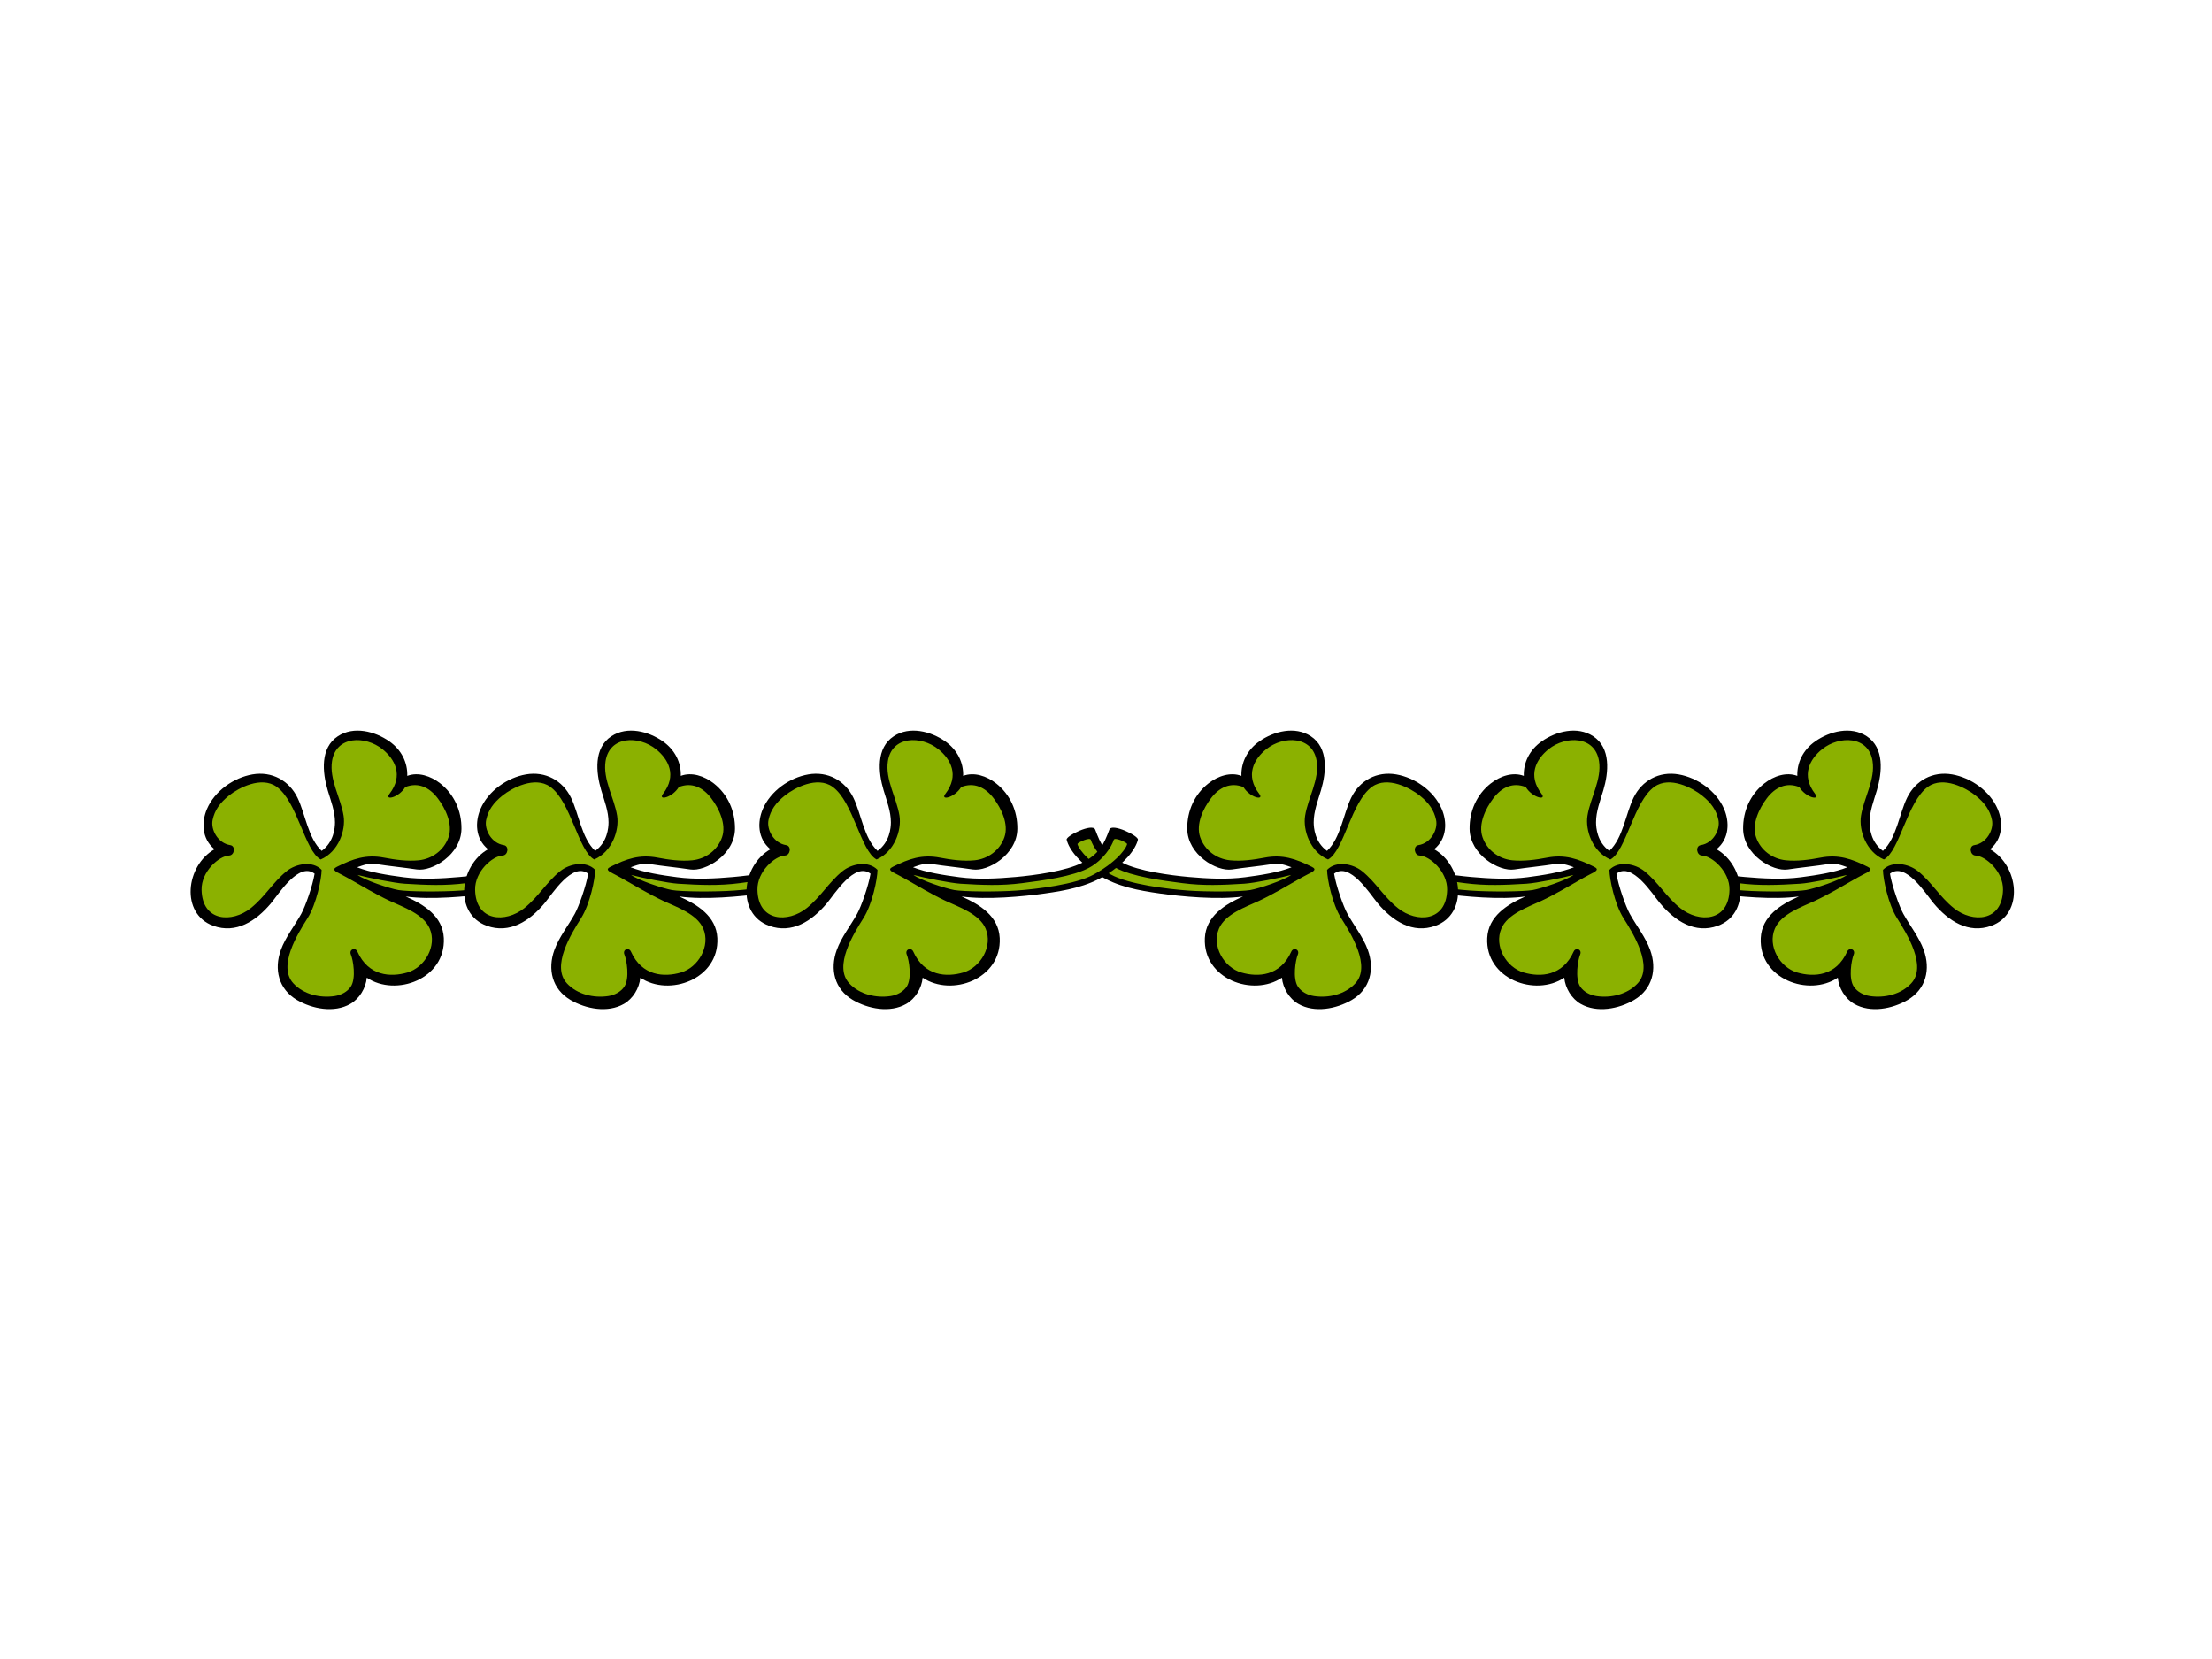 <?xml version="1.0" encoding="utf-8"?>
<!-- Generator: Adobe Illustrator 17.0.0, SVG Export Plug-In . SVG Version: 6.00 Build 0)  -->
<!DOCTYPE svg PUBLIC "-//W3C//DTD SVG 1.1//EN" "http://www.w3.org/Graphics/SVG/1.1/DTD/svg11.dtd">
<svg version="1.1" id="Layer_1" xmlns="http://www.w3.org/2000/svg" xmlns:xlink="http://www.w3.org/1999/xlink" x="0px" y="0px"
	 width="800px" height="600px" viewBox="0 0 800 600" enable-background="new 0 0 800 600" xml:space="preserve">
<g>
	<path d="M664.667,353.592c0.352,3.808,2.67,7.606,5.941,9.484c5.867,3.366,13.786,1.822,19.318-1.421
		c6.668-3.914,8.351-11.115,5.814-18.095c-1.704-4.69-4.977-8.736-7.378-13.069c-1.474-2.663-4.108-10.091-4.83-14.51
		c5.736-4.359,12.942,7.303,15.799,10.718c5.394,6.437,12.625,11.104,20.845,8.134c11.983-4.331,9.973-21.805-0.444-27.687
		c4.731-3.862,4.699-9.961,2.762-14.511c-2.813-6.607-9.718-11.396-16.484-12.56c-7.008-1.209-13.237,2.176-16.294,8.452
		c-2.824,5.8-3.804,14.59-8.736,19.208c-4.416-3.184-4.816-8.356-4.819-10.334c-0.009-3.946,1.52-7.848,2.634-11.576
		c1.911-6.419,2.813-15.331-3.698-19.575c-5.723-3.731-13.333-1.803-18.577,1.859c-4.416,3.08-6.654,7.716-6.493,12.502
		c-3.919-1.479-8.494,0.004-11.965,2.744c-5.063,3.991-7.705,9.986-7.636,16.411c0.099,9.322,10.624,15.529,16.158,14.69
		c4.731-0.718,10.18-1.236,14.573-1.941c2.76-0.444,4.71,0.357,6.994,1.147c-4.593,1.857-11.171,2.869-16.767,3.604
		c-6.601,0.871-13.701,0.503-20.316-0.083c-6.695-0.592-18.248-2.12-24.153-5.19c-6.212-3.228-7.767-6.621-9.782-11.969
		c-0.92-2.441-10.638,2.295-10.316,3.658c0.84,3.559,4.856,8.624,11.677,12.838c6.785,4.189,14.32,5.535,22.048,6.63
		c7.779,1.096,21.041,2.353,30.05,1.079c-6.564,2.873-13.418,7.134-13.791,15.037C636.099,354.104,654.198,360.643,664.667,353.592z
		"/>
	<path fill="#8BB100" d="M630.627,322.078c-7.054-0.519-21.307-2.172-27.869-5.816c-9.731-5.403-12.172-10.559-12.011-11.067
		c0.163-0.508,4.511-2.571,4.832-1.424c0.612,2.206,3.807,7.369,8.961,10.095c6.067,3.213,16.533,4.558,24.238,5.549
		c7.535,0.968,14.163,0.693,22.22,0.198c3.616-0.223,13.186-2.151,17.004-3.173c-2.553,1.919-11.528,4.886-14.773,5.465
		C649.982,322.483,637.605,322.593,630.627,322.078z"/>
	<path fill="#8BB100" d="M641.902,335.843c2.266-5.307,9.674-7.801,14.474-10.034c2.723-1.268,5.09-2.571,7.724-4.03
		c2.631-1.46,7.622-4.429,9.787-5.507c2.157-1.078,3.583-1.777,1.598-2.768c-5.792-2.898-10.582-4.583-17.117-3.314
		c-3.922,0.758-8.432,1.364-12.473,0.952c-4.872-0.493-9.184-3.656-10.801-8.388c-1.61-4.693,1.111-10.331,3.88-14
		c3.119-4.131,7.197-5.914,11.771-4.108c2.404,3.923,7.648,4.968,5.729,2.479c-5.15-6.674-1.99-12.576,2.558-16.201
		c6.175-4.919,16.767-4.86,18.207,4.336c1.042,6.645-3.146,13.294-4.181,19.748c-0.837,5.219,1.798,13.048,8.282,15.839
		c5.771-3.085,8.388-20.961,15.953-26.32c5.573-3.949,13.832,0.488,17.193,3.171c3.36,2.683,5.21,5.346,5.939,8.837
		c0.731,3.493-1.859,8.427-6.394,9.123c-2.022,0.31-1.52,3.67,0.419,3.754c3.701,0.158,10.104,5.785,9.973,12.394
		c-0.226,11.594-11.036,12.036-17.784,6.646c-5.178-4.142-7.947-9.312-12.979-13.382c-3.372-2.728-9.373-3.865-12.657-0.477
		c0.007,3.287,1.904,12.421,5.053,17.409c3.646,5.763,10.928,17.451,5.152,23.658c-3.733,4.011-9.697,5.382-14.969,4.579
		c-2.224-0.338-4.547-1.516-5.798-3.424c-1.96-2.99-0.849-9.59-0.037-11.534c0.817-1.941-1.594-2.794-2.337-1.137
		c-3.993,8.932-12.043,9.338-18.055,7.589C643.657,349.88,639.215,342.145,641.902,335.843z"/>
	<path d="M565.738,353.592c0.352,3.808,2.67,7.606,5.941,9.484c5.865,3.366,13.786,1.822,19.318-1.421
		c6.665-3.914,8.351-11.115,5.814-18.095c-1.704-4.69-4.977-8.736-7.381-13.069c-1.472-2.663-4.105-10.091-4.828-14.51
		c5.736-4.359,12.942,7.303,15.799,10.718c5.394,6.437,12.625,11.104,20.845,8.134c11.983-4.331,9.973-21.805-0.444-27.687
		c4.731-3.862,4.699-9.961,2.762-14.511c-2.813-6.607-9.718-11.396-16.484-12.56c-7.011-1.209-13.237,2.176-16.294,8.452
		c-2.824,5.8-3.804,14.59-8.736,19.208c-4.418-3.184-4.816-8.356-4.819-10.334c-0.012-3.946,1.52-7.848,2.634-11.576
		c1.911-6.419,2.813-15.331-3.698-19.575c-5.725-3.731-13.333-1.803-18.577,1.859c-4.416,3.08-6.654,7.716-6.493,12.502
		c-3.919-1.479-8.494,0.004-11.967,2.744c-5.062,3.991-7.703,9.986-7.634,16.411c0.099,9.322,10.624,15.529,16.158,14.69
		c4.731-0.718,10.18-1.236,14.573-1.941c2.758-0.444,4.71,0.357,6.994,1.147c-4.593,1.857-11.173,2.869-16.769,3.604
		c-6.599,0.871-13.699,0.503-20.314-0.083c-6.698-0.592-18.248-2.12-24.153-5.19c-6.212-3.228-7.767-6.621-9.782-11.969
		c-0.92-2.441-10.638,2.295-10.316,3.658c0.84,3.559,4.855,8.624,11.677,12.838c6.785,4.189,14.32,5.535,22.048,6.63
		c7.779,1.096,21.041,2.353,30.05,1.079c-6.567,2.873-13.419,7.134-13.791,15.037C537.17,354.104,555.268,360.643,565.738,353.592z"
		/>
	<path fill="#8BB100" d="M531.698,322.078c-7.054-0.519-21.31-2.172-27.869-5.816c-9.731-5.403-12.174-10.559-12.013-11.067
		c0.163-0.508,4.513-2.571,4.835-1.424c0.612,2.206,3.807,7.369,8.961,10.095c6.067,3.213,16.533,4.558,24.238,5.549
		c7.535,0.968,14.163,0.693,22.221,0.198c3.616-0.223,13.186-2.151,17.004-3.173c-2.553,1.919-11.528,4.886-14.773,5.465
		C551.053,322.483,538.676,322.593,531.698,322.078z"/>
	<path fill="#8BB100" d="M542.973,335.843c2.263-5.307,9.674-7.801,14.474-10.034c2.723-1.268,5.09-2.571,7.724-4.03
		c2.631-1.46,7.622-4.429,9.784-5.507c2.16-1.078,3.586-1.777,1.601-2.768c-5.792-2.898-10.582-4.583-17.119-3.314
		c-3.919,0.758-8.43,1.364-12.471,0.952c-4.871-0.493-9.184-3.656-10.801-8.388c-1.61-4.693,1.111-10.331,3.88-14
		c3.119-4.131,7.197-5.914,11.771-4.108c2.404,3.923,7.645,4.968,5.729,2.479c-5.15-6.674-1.989-12.576,2.558-16.201
		c6.175-4.919,16.767-4.86,18.207,4.336c1.042,6.645-3.149,13.294-4.181,19.748c-0.837,5.219,1.796,13.048,8.282,15.839
		c5.771-3.085,8.388-20.961,15.953-26.32c5.573-3.949,13.832,0.488,17.193,3.171c3.358,2.683,5.207,5.346,5.939,8.837
		c0.731,3.493-1.861,8.427-6.394,9.123c-2.022,0.31-1.52,3.67,0.416,3.754c3.703,0.158,10.104,5.785,9.975,12.394
		c-0.225,11.594-11.038,12.036-17.784,6.646c-5.177-4.142-7.947-9.312-12.979-13.382c-3.372-2.728-9.373-3.865-12.657-0.477
		c0.007,3.287,1.902,12.421,5.053,17.409c3.646,5.763,10.928,17.451,5.15,23.658c-3.731,4.011-9.695,5.382-14.966,4.579
		c-2.224-0.338-4.547-1.516-5.801-3.424c-1.957-2.99-0.846-9.59-0.034-11.534c0.817-1.941-1.594-2.794-2.337-1.137
		c-3.993,8.932-12.043,9.338-18.055,7.589C544.728,349.88,540.286,342.145,542.973,335.843z"/>
	<path d="M463.621,353.592c0.35,3.808,2.668,7.606,5.941,9.484c5.865,3.366,13.786,1.822,19.318-1.421
		c6.666-3.914,8.349-11.115,5.815-18.095c-1.704-4.69-4.98-8.736-7.381-13.069c-1.472-2.663-4.106-10.091-4.828-14.51
		c5.736-4.359,12.94,7.303,15.799,10.718c5.393,6.437,12.625,11.104,20.843,8.134c11.983-4.331,9.973-21.805-0.442-27.687
		c4.731-3.862,4.697-9.961,2.76-14.511c-2.811-6.607-9.718-11.396-16.482-12.56c-7.01-1.209-13.239,2.176-16.293,8.452
		c-2.824,5.8-3.804,14.59-8.738,19.208c-4.416-3.184-4.814-8.356-4.816-10.334c-0.012-3.946,1.52-7.848,2.634-11.576
		c1.911-6.419,2.813-15.331-3.699-19.575c-5.725-3.731-13.336-1.803-18.577,1.859c-4.416,3.08-6.654,7.716-6.493,12.502
		c-3.921-1.479-8.494,0.004-11.967,2.744c-5.063,3.991-7.705,9.986-7.636,16.411c0.101,9.322,10.626,15.529,16.16,14.69
		c4.731-0.718,10.178-1.236,14.573-1.941c2.758-0.444,4.71,0.357,6.994,1.147c-4.593,1.857-11.173,2.869-16.77,3.604
		c-6.599,0.871-13.699,0.503-20.314-0.083c-6.698-0.592-18.248-2.12-24.153-5.19c-6.212-3.228-7.767-6.621-9.782-11.969
		c-0.92-2.441-10.638,2.295-10.316,3.658c0.84,3.559,4.855,8.624,11.677,12.838c6.785,4.189,14.32,5.535,22.048,6.63
		c7.776,1.096,21.04,2.353,30.048,1.079c-6.564,2.873-13.416,7.134-13.789,15.037C435.053,354.104,453.149,360.643,463.621,353.592z
		"/>
	<path fill="#8BB100" d="M429.581,322.078c-7.054-0.519-21.31-2.172-27.869-5.816c-9.731-5.403-12.174-10.559-12.013-11.067
		c0.163-0.508,4.513-2.571,4.832-1.424c0.614,2.206,3.809,7.369,8.963,10.095c6.065,3.213,16.533,4.558,24.238,5.549
		c7.535,0.968,14.161,0.693,22.221,0.198c3.613-0.223,13.186-2.151,17.004-3.173c-2.553,1.919-11.528,4.886-14.775,5.465
		C448.936,322.483,436.559,322.593,429.581,322.078z"/>
	<path fill="#8BB100" d="M440.856,335.843c2.263-5.307,9.674-7.801,14.472-10.034c2.723-1.268,5.093-2.571,7.724-4.03
		c2.631-1.46,7.625-4.429,9.787-5.507c2.16-1.078,3.586-1.777,1.601-2.768c-5.794-2.898-10.583-4.583-17.119-3.314
		c-3.919,0.758-8.43,1.364-12.471,0.952c-4.871-0.493-9.184-3.656-10.801-8.388c-1.61-4.693,1.109-10.331,3.88-14
		c3.119-4.131,7.197-5.914,11.772-4.108c2.404,3.923,7.645,4.968,5.729,2.479c-5.15-6.674-1.989-12.576,2.555-16.201
		c6.175-4.919,16.767-4.86,18.209,4.336c1.042,6.645-3.149,13.294-4.181,19.748c-0.837,5.219,1.796,13.048,8.282,15.839
		c5.768-3.085,8.388-20.961,15.953-26.32c5.573-3.949,13.832,0.488,17.193,3.171c3.358,2.683,5.207,5.346,5.939,8.837
		c0.731,3.493-1.861,8.427-6.397,9.123c-2.019,0.31-1.518,3.67,0.419,3.754c3.703,0.158,10.104,5.785,9.975,12.394
		c-0.225,11.594-11.038,12.036-17.784,6.646c-5.177-4.142-7.949-9.312-12.979-13.382c-3.372-2.728-9.375-3.865-12.659-0.477
		c0.009,3.287,1.904,12.421,5.056,17.409c3.643,5.763,10.925,17.451,5.15,23.658c-3.731,4.011-9.697,5.382-14.969,4.579
		c-2.222-0.338-4.545-1.516-5.798-3.424c-1.957-2.99-0.846-9.59-0.034-11.534c0.814-1.941-1.594-2.794-2.337-1.137
		c-3.995,8.932-12.043,9.338-18.055,7.589C442.609,349.88,438.167,342.145,440.856,335.843z"/>
	<path d="M132.651,353.592c-0.35,3.808-2.668,7.606-5.941,9.484c-5.865,3.366-13.789,1.822-19.316-1.421
		c-6.67-3.914-8.354-11.115-5.817-18.095c1.702-4.69,4.977-8.736,7.378-13.069c1.474-2.663,4.106-10.091,4.828-14.51
		c-5.734-4.359-12.938,7.303-15.799,10.718c-5.391,6.437-12.625,11.104-20.841,8.134c-11.986-4.331-9.975-21.805,0.442-27.687
		c-4.731-3.862-4.699-9.961-2.762-14.511c2.813-6.607,9.718-11.396,16.482-12.56c7.01-1.209,13.239,2.176,16.298,8.452
		c2.822,5.8,3.802,14.59,8.736,19.208c4.414-3.184,4.816-8.356,4.816-10.334c0.012-3.946-1.52-7.848-2.634-11.576
		c-1.911-6.419-2.815-15.331,3.698-19.575c5.725-3.731,13.336-1.803,18.577,1.859c4.414,3.08,6.652,7.716,6.493,12.502
		c3.921-1.479,8.492,0.004,11.967,2.744c5.062,3.991,7.703,9.986,7.634,16.411c-0.101,9.322-10.626,15.529-16.158,14.69
		c-4.734-0.718-10.178-1.236-14.571-1.941c-2.762-0.444-4.713,0.357-6.997,1.147c4.593,1.857,11.171,2.869,16.77,3.604
		c6.599,0.871,13.699,0.503,20.314-0.083c6.698-0.592,18.248-2.12,24.152-5.19c6.212-3.228,7.765-6.621,9.78-11.969
		c0.922-2.441,10.638,2.295,10.316,3.658c-0.84,3.559-4.853,8.624-11.677,12.838c-6.783,4.189-14.32,5.535-22.048,6.63
		c-7.776,1.096-21.038,2.353-30.048,1.079c6.564,2.873,13.418,7.134,13.791,15.037C161.218,354.104,143.121,360.643,132.651,353.592
		z"/>
	<path fill="#8BB100" d="M166.69,322.078c7.054-0.519,21.312-2.172,27.872-5.816c9.731-5.403,12.172-10.559,12.011-11.067
		c-0.161-0.508-4.513-2.571-4.83-1.424c-0.616,2.206-3.809,7.369-8.963,10.095c-6.065,3.213-16.535,4.558-24.238,5.549
		c-7.537,0.968-14.161,0.693-22.221,0.198c-3.616-0.223-13.186-2.151-17.004-3.173c2.551,1.919,11.528,4.886,14.773,5.465
		C147.335,322.483,159.714,322.593,166.69,322.078z"/>
	<path fill="#8BB100" d="M155.417,335.843c-2.263-5.307-9.676-7.801-14.472-10.034c-2.725-1.268-5.092-2.571-7.724-4.03
		c-2.633-1.46-7.627-4.429-9.786-5.507c-2.16-1.078-3.588-1.777-1.603-2.768c5.796-2.898,10.585-4.583,17.119-3.314
		c3.919,0.758,8.43,1.364,12.475,0.952c4.869-0.493,9.182-3.656,10.799-8.388c1.608-4.693-1.109-10.331-3.88-14
		c-3.121-4.131-7.197-5.914-11.774-4.108c-2.404,3.923-7.643,4.968-5.727,2.479c5.15-6.674,1.987-12.576-2.555-16.201
		c-6.176-4.919-16.769-4.86-18.209,4.336c-1.042,6.645,3.147,13.294,4.179,19.748c0.837,5.219-1.794,13.048-8.28,15.839
		c-5.768-3.085-8.388-20.961-15.953-26.32c-5.575-3.949-13.835,0.488-17.19,3.171c-3.36,2.683-5.21,5.346-5.943,8.837
		c-0.731,3.493,1.863,8.427,6.397,9.123c2.022,0.31,1.52,3.67-0.416,3.754c-3.703,0.158-10.104,5.785-9.977,12.394
		c0.228,11.594,11.038,12.036,17.784,6.646c5.18-4.142,7.951-9.312,12.979-13.382c3.372-2.728,9.375-3.865,12.659-0.477
		c-0.009,3.287-1.902,12.421-5.053,17.409c-3.643,5.763-10.928,17.451-5.152,23.658c3.735,4.011,9.697,5.382,14.969,4.579
		c2.226-0.338,4.547-1.516,5.798-3.424c1.957-2.99,0.849-9.59,0.034-11.534c-0.812-1.941,1.596-2.794,2.337-1.137
		c3.998,8.932,12.045,9.338,18.058,7.589C153.662,349.88,158.104,342.145,155.417,335.843z"/>
	<path d="M231.58,353.592c-0.35,3.808-2.668,7.606-5.941,9.484c-5.865,3.366-13.786,1.822-19.316-1.421
		c-6.67-3.914-8.354-11.115-5.817-18.095c1.704-4.69,4.977-8.736,7.378-13.069c1.474-2.663,4.108-10.091,4.828-14.51
		c-5.734-4.359-12.938,7.303-15.799,10.718c-5.389,6.437-12.625,11.104-20.841,8.134c-11.986-4.331-9.975-21.805,0.444-27.687
		c-4.733-3.862-4.701-9.961-2.765-14.511c2.813-6.607,9.718-11.396,16.482-12.56c7.01-1.209,13.239,2.176,16.298,8.452
		c2.824,5.8,3.802,14.59,8.736,19.208c4.414-3.184,4.816-8.356,4.816-10.334c0.012-3.946-1.52-7.848-2.634-11.576
		c-1.911-6.419-2.815-15.331,3.701-19.575c5.723-3.731,13.333-1.803,18.575,1.859c4.414,3.08,6.654,7.716,6.493,12.502
		c3.921-1.479,8.492,0.004,11.967,2.744c5.062,3.991,7.703,9.986,7.634,16.411c-0.101,9.322-10.626,15.529-16.158,14.69
		c-4.734-0.718-10.178-1.236-14.571-1.941c-2.762-0.444-4.713,0.357-6.997,1.147c4.593,1.857,11.171,2.869,16.77,3.604
		c6.599,0.871,13.699,0.503,20.314-0.083c6.698-0.592,18.248-2.12,24.153-5.19c6.215-3.228,7.765-6.621,9.78-11.969
		c0.922-2.441,10.638,2.295,10.316,3.658c-0.837,3.559-4.853,8.624-11.677,12.838c-6.783,4.189-14.32,5.535-22.046,6.63
		c-7.779,1.096-21.041,2.353-30.05,1.079c6.564,2.873,13.418,7.134,13.793,15.037C260.147,354.104,242.05,360.643,231.58,353.592z"
		/>
	<path fill="#8BB100" d="M265.621,322.078c7.054-0.519,21.31-2.172,27.869-5.816c9.734-5.403,12.172-10.559,12.011-11.067
		c-0.161-0.508-4.513-2.571-4.83-1.424c-0.614,2.206-3.809,7.369-8.963,10.095c-6.065,3.213-16.533,4.558-24.238,5.549
		c-7.535,0.968-14.161,0.693-22.22,0.198c-3.616-0.223-13.186-2.151-17.004-3.173c2.551,1.919,11.528,4.886,14.773,5.465
		C246.264,322.483,258.643,322.593,265.621,322.078z"/>
	<path fill="#8BB100" d="M254.346,335.843c-2.263-5.307-9.674-7.801-14.472-10.034c-2.725-1.268-5.092-2.571-7.723-4.03
		c-2.633-1.46-7.625-4.429-9.786-5.507c-2.16-1.078-3.588-1.777-1.603-2.768c5.796-2.898,10.587-4.583,17.119-3.314
		c3.922,0.758,8.43,1.364,12.475,0.952c4.869-0.493,9.184-3.656,10.799-8.388c1.608-4.693-1.109-10.331-3.88-14
		c-3.121-4.131-7.195-5.914-11.771-4.108c-2.404,3.923-7.645,4.968-5.729,2.479c5.152-6.674,1.987-12.576-2.555-16.201
		c-6.176-4.919-16.77-4.86-18.209,4.336c-1.042,6.645,3.146,13.294,4.179,19.748c0.837,5.219-1.794,13.048-8.28,15.839
		c-5.768-3.085-8.388-20.961-15.953-26.32c-5.575-3.949-13.835,0.488-17.19,3.171c-3.36,2.683-5.21,5.346-5.941,8.837
		c-0.734,3.493,1.861,8.427,6.394,9.123c2.022,0.31,1.52,3.67-0.416,3.754c-3.703,0.158-10.104,5.785-9.977,12.394
		c0.228,11.594,11.038,12.036,17.784,6.646c5.182-4.142,7.951-9.312,12.979-13.382c3.372-2.728,9.375-3.865,12.659-0.477
		c-0.009,3.287-1.902,12.421-5.053,17.409c-3.643,5.763-10.928,17.451-5.152,23.658c3.735,4.011,9.697,5.382,14.969,4.579
		c2.226-0.338,4.547-1.516,5.798-3.424c1.96-2.99,0.849-9.59,0.037-11.534c-0.814-1.941,1.594-2.794,2.337-1.137
		c3.995,8.932,12.043,9.338,18.055,7.589C252.591,349.88,257.033,342.145,254.346,335.843z"/>
	<path d="M333.697,353.592c-0.35,3.808-2.668,7.606-5.941,9.484c-5.865,3.366-13.786,1.822-19.316-1.421
		c-6.67-3.914-8.354-11.115-5.817-18.095c1.704-4.69,4.977-8.736,7.378-13.069c1.477-2.663,4.108-10.091,4.83-14.51
		c-5.734-4.359-12.94,7.303-15.799,10.718c-5.391,6.437-12.625,11.104-20.843,8.134c-11.986-4.331-9.975-21.805,0.444-27.687
		c-4.734-3.862-4.701-9.961-2.765-14.511c2.815-6.607,9.718-11.396,16.484-12.56c7.008-1.209,13.237,2.176,16.296,8.452
		c2.824,5.8,3.804,14.59,8.736,19.208c4.416-3.184,4.814-8.356,4.819-10.334c0.007-3.946-1.52-7.848-2.634-11.576
		c-1.914-6.419-2.815-15.331,3.698-19.575c5.723-3.731,13.333-1.803,18.575,1.859c4.416,3.08,6.656,7.716,6.493,12.502
		c3.921-1.479,8.494,0.004,11.965,2.744c5.062,3.991,7.707,9.986,7.636,16.411c-0.099,9.322-10.622,15.529-16.155,14.69
		c-4.736-0.718-10.18-1.236-14.575-1.941c-2.758-0.444-4.708,0.357-6.994,1.147c4.593,1.857,11.173,2.869,16.77,3.604
		c6.601,0.871,13.701,0.503,20.316-0.083c6.695-0.592,18.246-2.12,24.153-5.19c6.212-3.228,7.767-6.621,9.78-11.969
		c0.922-2.441,10.64,2.295,10.316,3.658c-0.84,3.559-4.855,8.624-11.677,12.838c-6.783,4.189-14.32,5.535-22.048,6.63
		c-7.779,1.096-21.038,2.353-30.05,1.079c6.564,2.873,13.418,7.134,13.791,15.037C362.264,354.104,344.169,360.643,333.697,353.592z
		"/>
	<path fill="#8BB100" d="M367.738,322.078c7.054-0.519,21.308-2.172,27.869-5.816c9.731-5.403,12.174-10.559,12.011-11.067
		c-0.163-0.508-4.51-2.571-4.832-1.424c-0.61,2.206-3.807,7.369-8.961,10.095c-6.068,3.213-16.53,4.558-24.236,5.549
		c-7.537,0.968-14.163,0.693-22.22,0.198c-3.618-0.223-13.186-2.151-17.006-3.173c2.553,1.919,11.528,4.886,14.773,5.465
		C348.383,322.483,360.759,322.593,367.738,322.078z"/>
	<path fill="#8BB100" d="M356.463,335.843c-2.265-5.307-9.674-7.801-14.472-10.034c-2.726-1.268-5.095-2.571-7.726-4.03
		c-2.631-1.46-7.622-4.429-9.784-5.507c-2.16-1.078-3.588-1.777-1.599-2.768c5.789-2.898,10.582-4.583,17.115-3.314
		c3.921,0.758,8.432,1.364,12.473,0.952c4.869-0.493,9.184-3.656,10.803-8.388c1.605-4.693-1.111-10.331-3.88-14
		c-3.119-4.131-7.197-5.914-11.771-4.108c-2.406,3.923-7.65,4.968-5.732,2.479c5.152-6.674,1.992-12.576-2.558-16.201
		c-6.175-4.919-16.765-4.86-18.207,4.336c-1.04,6.645,3.149,13.294,4.184,19.748c0.835,5.219-1.798,13.048-8.282,15.839
		c-5.771-3.085-8.391-20.961-15.953-26.32c-5.575-3.949-13.835,0.488-17.193,3.171c-3.36,2.683-5.21,5.346-5.941,8.837
		c-0.731,3.493,1.861,8.427,6.394,9.123c2.022,0.31,1.523,3.67-0.416,3.754c-3.703,0.158-10.104,5.785-9.975,12.394
		c0.225,11.594,11.035,12.036,17.784,6.646c5.18-4.142,7.949-9.312,12.977-13.382c3.374-2.728,9.375-3.865,12.659-0.477
		c-0.009,3.287-1.902,12.421-5.051,17.409c-3.646,5.763-10.93,17.451-5.154,23.658c3.735,4.011,9.697,5.382,14.971,4.579
		c2.222-0.338,4.545-1.516,5.798-3.424c1.96-2.99,0.849-9.59,0.034-11.534c-0.814-1.941,1.594-2.794,2.339-1.137
		c3.99,8.932,12.041,9.338,18.053,7.589C354.708,349.88,359.152,342.145,356.463,335.843z"/>
</g>
</svg>
